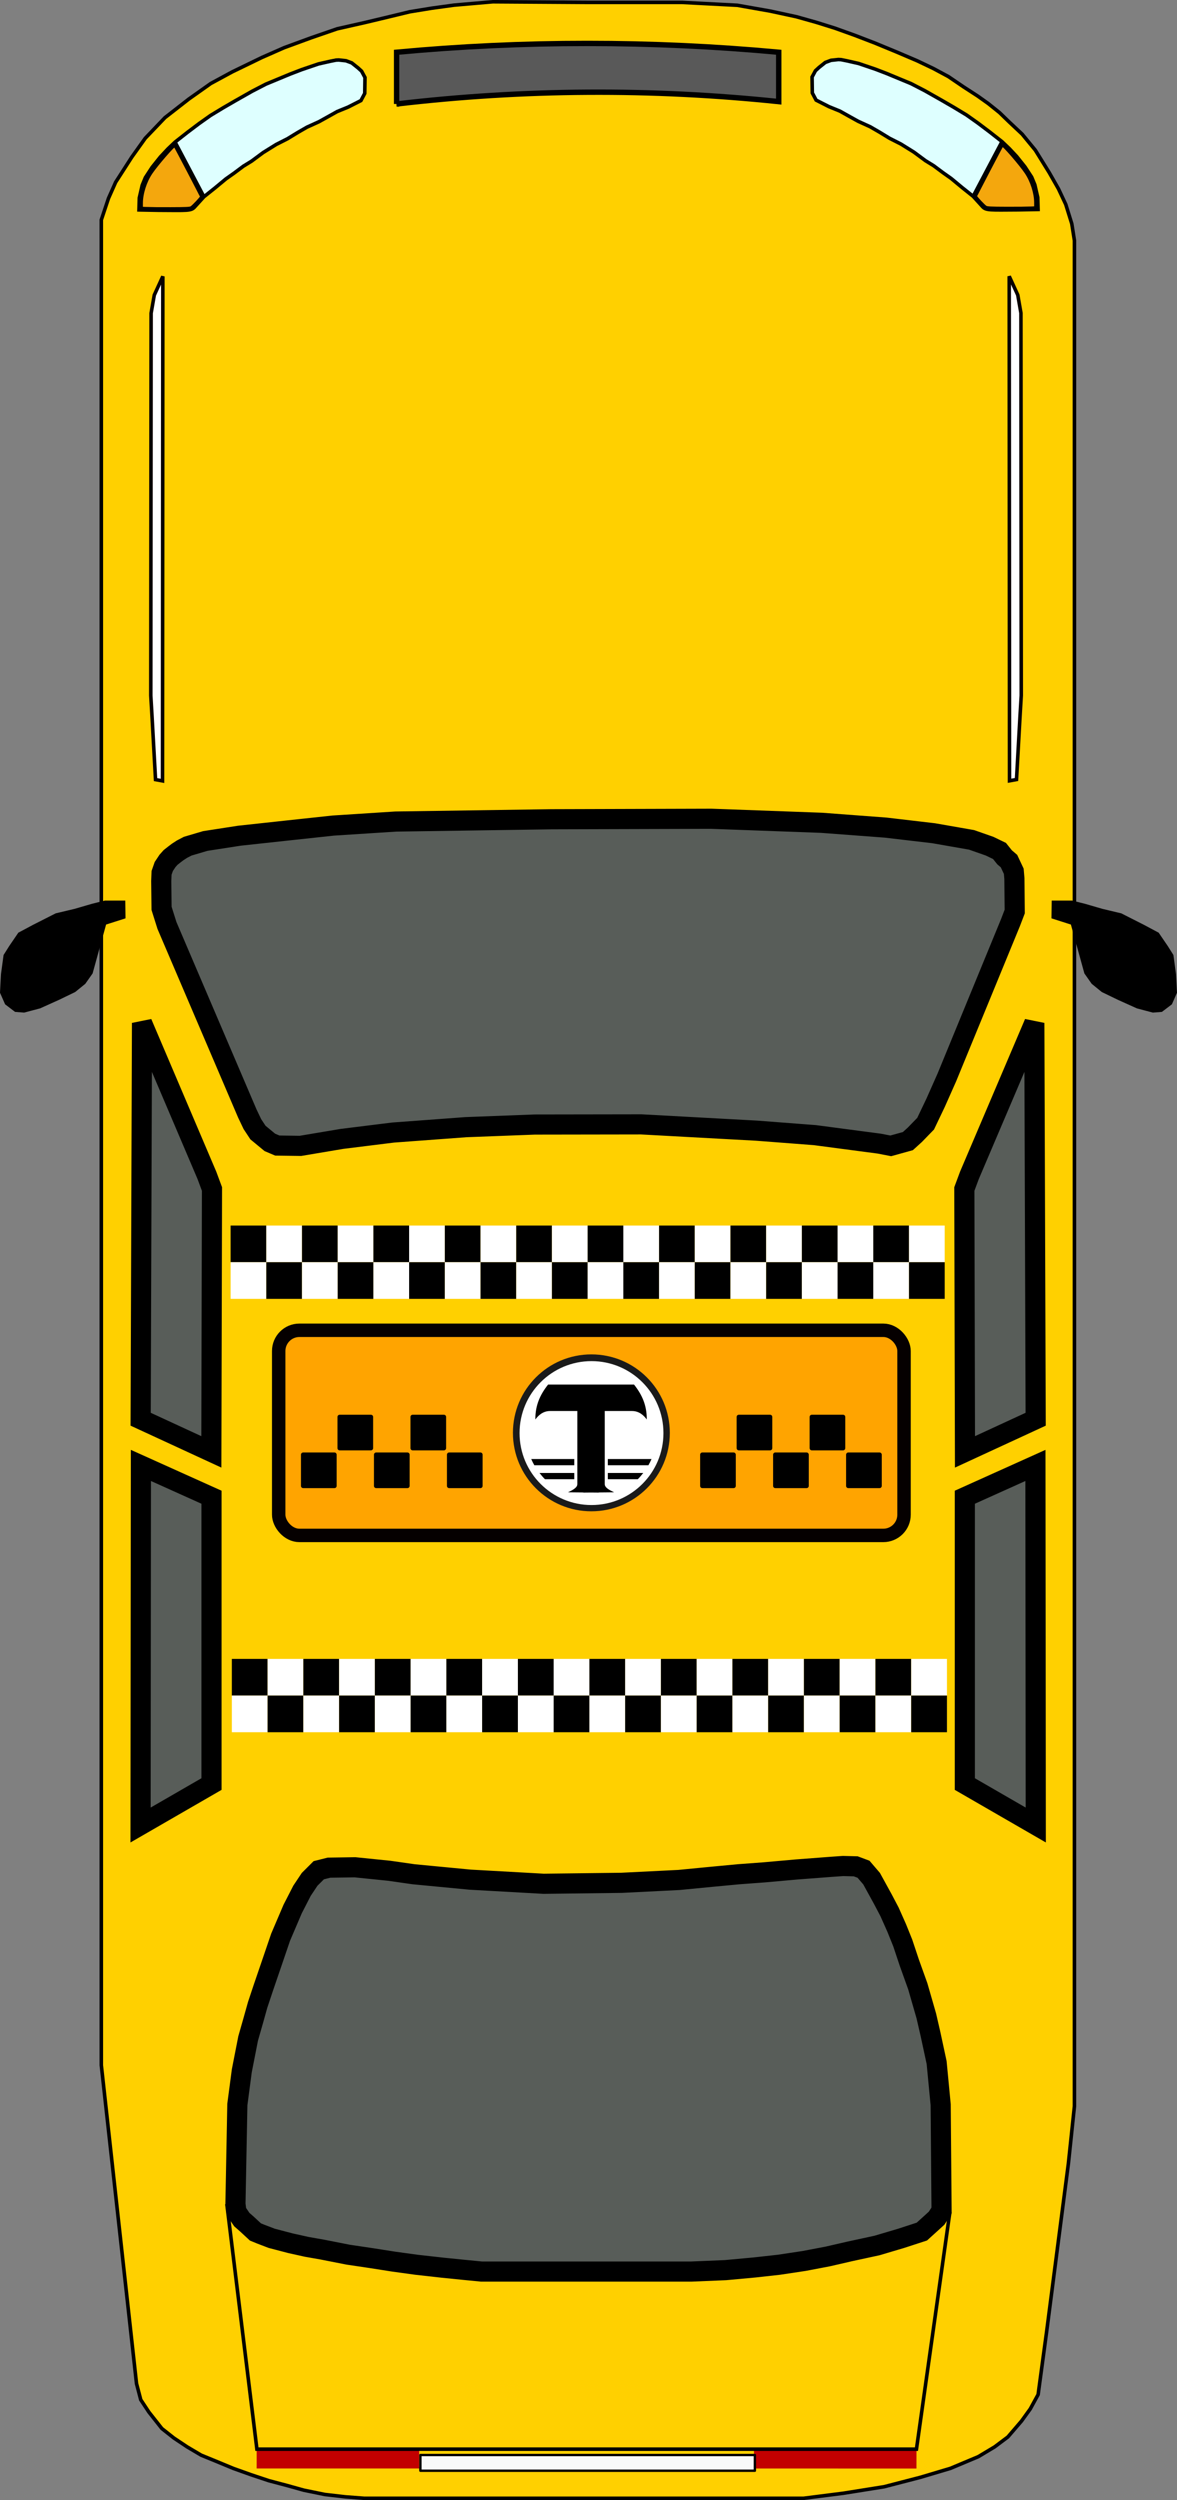 <?xml version="1.0" encoding="UTF-8" standalone="no"?>
<!-- Created with Inkscape (http://www.inkscape.org/) -->

<svg
   xmlns:osb="http://www.openswatchbook.org/uri/2009/osb"
   xmlns:dc="http://purl.org/dc/elements/1.1/"
   xmlns:cc="http://creativecommons.org/ns#"
   xmlns:rdf="http://www.w3.org/1999/02/22-rdf-syntax-ns#"
   xmlns:svg="http://www.w3.org/2000/svg"
   xmlns="http://www.w3.org/2000/svg"
   xmlns:xlink="http://www.w3.org/1999/xlink"
   xmlns:sodipodi="http://sodipodi.sourceforge.net/DTD/sodipodi-0.dtd"
   xmlns:inkscape="http://www.inkscape.org/namespaces/inkscape"
   width="87.703mm"
   height="186.253mm"
   viewBox="0 0 87.703 186.253"
   version="1.1"
   id="svg8"
   sodipodi:docname="transport-car-taxi.svg"
   inkscape:version="0.92.5 (2060ec1f9f, 2020-04-08)">
  <rect x="0" y="0" width="87.703" height="186.253" fill="#808080" stroke="none"/>
  <defs
     id="defs2">
    <linearGradient
       inkscape:collect="always"
       id="764"
       osb:paint="gradient">
      <stop
         style="stop-color:#a7c6fc;stop-opacity:1;"
         offset="0"
         id="stop853" />
      <stop
         style="stop-color:#a7c6fc;stop-opacity:0;"
         offset="1"
         id="stop855" />
    </linearGradient>
    <radialGradient
       id="radialGradient761"
       xlink:href="#radialGradient764"
       gradientUnits="userSpaceOnUse"
       cy="46.943"
       cx="1708.8"
       gradientTransform="matrix(0,-0.088,0.798,0,131.252,202.184)"
       r="79.984" />
    <radialGradient
       id="radialGradient764"
       cy="0.443"
       cx="0.496"
       r="0.628"
       osb:paint="gradient">
      <stop
         id="stop775"
         style="stop-color:#ffffff"
         offset="0" />
      <stop
         id="stop776"
         style="stop-color:#0000ff"
         offset="1" />
    </radialGradient>
  </defs>
  <sodipodi:namedview
     id="base"
     pagecolor="#ffffff"
     bordercolor="#666666"
     borderopacity="1.0"
     inkscape:pageopacity="0.0"
     inkscape:pageshadow="2"
     inkscape:zoom="0.5"
     inkscape:cx="192.3387"
     inkscape:cy="446.29766"
     inkscape:document-units="mm"
     inkscape:current-layer="layer1"
     showgrid="false"
     inkscape:window-width="1920"
     inkscape:window-height="1016"
     inkscape:window-x="0"
     inkscape:window-y="27"
     inkscape:window-maximized="1"
     fit-margin-top="0"
     fit-margin-left="0"
     fit-margin-right="0"
     fit-margin-bottom="0" />
  <g
     inkscape:label="Layer 1"
     inkscape:groupmode="layer"
     id="layer1"
     transform="translate(0.535,-0.322)">
    <path
       style="fill:#ffd000;fill-opacity:1;stroke:#000000;stroke-width:0.265px;stroke-linecap:butt;stroke-linejoin:miter;stroke-opacity:1"
       d="M 43.278,0.501 36.191,0.454 33.303,0.704 31.654,0.93 30.001,1.199 l -1.938,0.468 -1.403,0.334 -2.071,0.468 -1.938,0.668 -2.005,0.735 -1.67,0.735 -2.205,1.069 -1.604,0.869 -1.629,1.153 -1.779,1.386 -1.47,1.537 -1.002,1.403 -1.203,1.871 -0.535,1.203 -0.535,1.604 3.704e-4,1.967 V 154.178 l 2.622,23.712 0.317,1.21 0.604,0.916 0.969,1.228 0.898,0.709 0.992,0.661 1.039,0.614 1.039,0.425 1.37,0.567 1.323,0.472 1.311,0.437 1.382,0.366 1.228,0.343 1.559,0.319 1.536,0.177 1.394,0.106 h 32.75 l 2.961,-0.376 3.036,-0.484 2.706,-0.702 2.238,-0.668 2.071,-0.869 1.215,-0.727 0.99,-0.743 1.019,-1.186 0.651,-0.902 0.585,-1.069 0.635,-4.694 1.62,-12.512 0.451,-4.276 V 18.243 L 79.328,16.991 78.879,15.549 78.336,14.392 77.65,13.187 76.611,11.51 75.631,10.317 74.65,9.396 73.942,8.71 73.103,8.037 72.323,7.482 71.249,6.785 70.133,6.027 69.014,5.426 67.803,4.849 66.258,4.19 64.679,3.538 63.159,2.953 61.685,2.423 60.286,1.985 58.799,1.567 56.862,1.149 54.406,0.715 50.294,0.501 Z"
       id="path1011"
       inkscape:connector-curvature="0"
       sodipodi:nodetypes="ccccccccccccccccccccccccccccccccccccccccccccccccccccccccccccccccccccccccccccc" />
    <path
       style="fill:#585d59;fill-opacity:1;stroke:#000000;stroke-width:1.5;stroke-linecap:butt;stroke-linejoin:miter;stroke-miterlimit:4;stroke-dasharray:none;stroke-opacity:1"
       d="m 24.29,61.826 -3.316,0.357 -3.671,0.398 -2.539,0.393 -1.311,0.387 -0.425,0.221 -0.319,0.207 -0.263,0.198 -0.269,0.213 -0.23,0.257 -0.278,0.419 -0.165,0.472 -0.024,0.614 0.024,2.032 0.402,1.276 5.989,14.009 0.378,0.791 0.413,0.626 0.886,0.732 0.555,0.236 1.725,0.024 3.095,-0.52 3.803,-0.472 5.433,-0.402 5.121,-0.195 7.936,-0.013 8.586,0.468 4.36,0.334 4.803,0.634 0.85,0.165 1.276,-0.354 0.52,-0.472 0.803,-0.827 0.744,-1.559 0.839,-1.89 4.748,-11.552 0.307,-0.803 -0.024,-2.457 -0.047,-0.543 L 74.65,64.474 74.32,64.19 73.942,63.718 73.209,63.363 71.863,62.891 69.031,62.396 65.464,61.978 60.687,61.619 52.468,61.318 l -11.907,0.037 -11.613,0.171 z"
       id="path837"
       inkscape:connector-curvature="0"
       sodipodi:nodetypes="ccccccccccccccccccccccccccccccccccccccccccccccccccc" />
    <path
       style="fill:#585d59;fill-opacity:1;stroke:#000000;stroke-width:1.5;stroke-linecap:butt;stroke-linejoin:miter;stroke-miterlimit:4;stroke-dasharray:none;stroke-opacity:1"
       d="m 23.217,139.651 -0.68,0.678 -0.567,0.85 -0.697,1.358 -0.898,2.102 -0.673,1.973 -0.614,1.795 -0.425,1.276 -0.331,1.181 -0.378,1.323 -0.472,2.41 -0.331,2.504 -0.142,7.418 0.071,0.567 0.402,0.591 0.378,0.331 0.638,0.591 0.402,0.165 0.812,0.31 1.403,0.367 1.203,0.267 1.136,0.2 1.954,0.384 1.75,0.26 1.641,0.258 1.704,0.234 1.938,0.217 1.654,0.167 1.247,0.122 H 38.081 50.98 l 2.541,-0.106 2.172,-0.2 1.804,-0.2 1.888,-0.284 1.754,-0.334 1.67,-0.384 2.005,-0.434 1.804,-0.535 1.537,-0.501 0.702,-0.635 0.401,-0.367 0.367,-0.568 -0.067,-7.884 -0.301,-3.14 -0.468,-2.172 -0.301,-1.303 -0.635,-2.205 -0.635,-1.771 -0.484,-1.453 -0.451,-1.119 -0.535,-1.203 -0.501,-0.952 -0.835,-1.52 -0.601,-0.702 -0.582,-0.218 -0.945,-0.024 -0.85,0.059 -2.634,0.201 -2.386,0.213 -1.914,0.142 -2.008,0.189 -2.433,0.236 -4.276,0.213 -5.811,0.071 -5.481,-0.307 -4.205,-0.402 -1.819,-0.26 -2.551,-0.26 -1.937,0.029 z"
       id="path847"
       inkscape:connector-curvature="0"
       sodipodi:nodetypes="ccccccccccccccccccccccccccccccccccccccccccccccccccccccccccccccccccccccc" />
    <path
       style="fill:#585d59;fill-opacity:1;stroke:#000000;stroke-width:1.5;stroke-linecap:butt;stroke-linejoin:miter;stroke-miterlimit:4;stroke-dasharray:none;stroke-opacity:1"
       d="m 10.046,76.53 4.837,11.355 v 0 l 0.378,1.016 -0.047,19.584 -5.268,-2.433 z"
       id="path849"
       inkscape:connector-curvature="0"
       sodipodi:nodetypes="ccccccc" />
    <path
       style="fill:#585d59;fill-opacity:1;stroke:#000000;stroke-width:1.5;stroke-linecap:butt;stroke-linejoin:miter;stroke-miterlimit:4;stroke-dasharray:none;stroke-opacity:1"
       d="m 9.964,109.494 5.261,2.369 v 21.368 l -5.286,3.052 z"
       id="path851"
       inkscape:connector-curvature="0" />
    <path
       style="fill:#585d59;fill-opacity:1;stroke:#000000;stroke-width:1.5;stroke-linecap:butt;stroke-linejoin:miter;stroke-miterlimit:4;stroke-dasharray:none;stroke-opacity:1"
       d="m 76.537,76.53 -4.837,11.355 v 0 l -0.378,1.016 0.047,19.584 5.268,-2.433 z"
       id="path849-3"
       inkscape:connector-curvature="0"
       sodipodi:nodetypes="ccccccc" />
    <path
       style="fill:#585d59;fill-opacity:1;stroke:#000000;stroke-width:1.5;stroke-linecap:butt;stroke-linejoin:miter;stroke-miterlimit:4;stroke-dasharray:none;stroke-opacity:1"
       d="m 76.619,109.494 -5.261,2.369 v 21.368 l 5.286,3.052 z"
       id="path851-6"
       inkscape:connector-curvature="0" />
    <g
       id="g983"
       style="stroke:#000000;stroke-opacity:1">
      <path
         sodipodi:nodetypes="cccccccccccccccccccccccccccccccccccccccccccccccc"
         inkscape:connector-curvature="0"
         id="path927"
         d="m 24.706,4.791 0.543,0.058 0.426,0.159 0.472,0.376 0.263,0.242 0.251,0.468 -0.017,1.186 -0.284,0.535 -0.952,0.484 -0.819,0.334 -0.623,0.349 -0.744,0.413 -0.886,0.402 -0.697,0.402 -0.756,0.461 -0.839,0.425 -0.969,0.602 -0.862,0.638 -0.614,0.378 -0.697,0.52 -0.602,0.425 -0.827,0.685 -0.815,0.65 -0.709,0.78 c -0.261,0.269 -0.523,0.238 -2.658,0.224 v 0 l -1.47,-0.027 0.025,-0.895 0.217,-0.944 0.234,-0.568 0.501,-0.768 0.621,-0.777 0.554,-0.591 0.534,-0.509 0.933,-0.732 0.862,-0.65 0.85,-0.602 0.957,-0.579 0.898,-0.52 1.252,-0.709 1.024,-0.529 0.997,-0.413 0.815,-0.338 0.855,-0.328 1.249,-0.424 0.885,-0.2 0.418,-0.084 z"
         style="fill:#deffff;fill-opacity:1;stroke:#000000;stroke-width:0.265px;stroke-linecap:butt;stroke-linejoin:miter;stroke-opacity:1" />
      <path
         sodipodi:nodetypes="cc"
         inkscape:connector-curvature="0"
         id="path945"
         d="m 12.509,10.907 2.15,4.075"
         style="fill:#f4a70d;fill-opacity:1;stroke:#000000;stroke-width:0.265px;stroke-linecap:butt;stroke-linejoin:miter;stroke-opacity:1" />
      <path
         transform="scale(0.265)"
         inkscape:connector-curvature="0"
         id="path970"
         d="m 39.273,59.765 -1.473,-0.067 0.003,-1.377 c 0.006,-2.705 1.066,-6.044 2.682,-8.455 1.571,-2.343 6.406,-7.917 6.639,-7.654 0.193,0.217 7.461,14.141 7.461,14.293 0,0.262 -2.308,2.727 -2.835,3.028 -0.385,0.22 -1.401,0.271 -5.736,0.283 -2.897,0.008 -5.931,-0.015 -6.741,-0.052 z"
         style="fill:#f4a70d;fill-opacity:1;stroke:#000000;stroke-width:0.714;stroke-linecap:round;stroke-linejoin:miter;stroke-miterlimit:4;stroke-dasharray:none;stroke-dashoffset:0;stroke-opacity:1;paint-order:stroke markers fill" />
    </g>
    <path
       d="M 29.018,8.068 C 38.509,6.957 48,6.902 57.492,7.892 V 4.214 c -9.491,-0.876 -19.081,-0.876 -28.474,0 l 2.18e-4,3.854 z"
       style="fill:#595959;fill-rule:evenodd;stroke:#000000;stroke-width:0.401"
       sodipodi:nodetypes="cccccc"
       inkscape:connector-curvature="0"
       id="path769" />
    <g
       id="g983-7"
       transform="matrix(-1,0,0,1,86.637,-0.034)"
       style="stroke:#000000;stroke-opacity:1">
      <path
         sodipodi:nodetypes="cccccccccccccccccccccccccccccccccccccccccccccccc"
         inkscape:connector-curvature="0"
         id="path927-5"
         d="m 24.706,4.791 0.543,0.058 0.426,0.159 0.472,0.376 0.263,0.242 0.251,0.468 -0.017,1.186 -0.284,0.535 -0.952,0.484 -0.819,0.334 -0.623,0.349 -0.744,0.413 -0.886,0.402 -0.697,0.402 -0.756,0.461 -0.839,0.425 -0.969,0.602 -0.862,0.638 -0.614,0.378 -0.697,0.52 -0.602,0.425 -0.827,0.685 -0.815,0.65 -0.709,0.78 c -0.261,0.269 -0.523,0.238 -2.658,0.224 v 0 l -1.47,-0.027 0.025,-0.895 0.217,-0.944 0.234,-0.568 0.501,-0.768 0.621,-0.777 0.554,-0.591 0.534,-0.509 0.933,-0.732 0.862,-0.65 0.85,-0.602 0.957,-0.579 0.898,-0.52 1.252,-0.709 1.024,-0.529 0.997,-0.413 0.815,-0.338 0.855,-0.328 1.249,-0.424 0.885,-0.2 0.418,-0.084 z"
         style="fill:#deffff;fill-opacity:1;stroke:#000000;stroke-width:0.265px;stroke-linecap:butt;stroke-linejoin:miter;stroke-opacity:1" />
      <path
         sodipodi:nodetypes="cc"
         inkscape:connector-curvature="0"
         id="path945-3"
         d="m 12.509,10.907 2.15,4.075"
         style="fill:#f4a70d;fill-opacity:1;stroke:#000000;stroke-width:0.265px;stroke-linecap:butt;stroke-linejoin:miter;stroke-opacity:1" />
      <path
         transform="scale(0.265)"
         inkscape:connector-curvature="0"
         id="path970-5"
         d="m 39.273,59.765 -1.473,-0.067 0.003,-1.377 c 0.006,-2.705 1.066,-6.044 2.682,-8.455 1.571,-2.343 6.406,-7.917 6.639,-7.654 0.193,0.217 7.461,14.141 7.461,14.293 0,0.262 -2.308,2.727 -2.835,3.028 -0.385,0.22 -1.401,0.271 -5.736,0.283 -2.897,0.008 -5.931,-0.015 -6.741,-0.052 z"
         style="fill:#f4a70d;fill-opacity:1;stroke:#000000;stroke-width:0.714;stroke-linecap:round;stroke-linejoin:miter;stroke-miterlimit:4;stroke-dasharray:none;stroke-dashoffset:0;stroke-opacity:1;paint-order:stroke markers fill" />
    </g>
    <path
       style="fill:#ffffff;fill-opacity:1;stroke:#080000;stroke-width:0.265;stroke-linecap:butt;stroke-linejoin:miter;stroke-miterlimit:4;stroke-dasharray:none;stroke-opacity:1"
       d="m 11.599,20.912 -0.024,37.585 -0.52,-0.094 -0.26,-4.677 -0.094,-1.583 0.024,-28.49 0.236,-1.347 z"
       id="path1013"
       inkscape:connector-curvature="0" />
    <path
       style="fill:#000000;fill-opacity:1;stroke:#010000;stroke-width:0.265px;stroke-linecap:butt;stroke-linejoin:miter;stroke-opacity:1"
       d="m 79.332,67.545 0.945,0.236 1.299,0.378 1.394,0.331 1.677,0.85 1.063,0.567 0.661,0.969 0.402,0.638 0.189,1.394 0.071,1.347 -0.354,0.803 -0.685,0.52 -0.614,0.047 -1.158,-0.307 -1.417,-0.638 -1.171,-0.567 -0.725,-0.59 -0.521,-0.74 -1.018,-3.688 -1.422,-0.454 0.014,-1.096 z"
       id="path1017-6"
       inkscape:connector-curvature="0"
       sodipodi:nodetypes="cccccccccccccccccccccc" />
    <path
       style="fill:#ffffff;fill-opacity:1;stroke:#080000;stroke-width:0.265;stroke-linecap:butt;stroke-linejoin:miter;stroke-miterlimit:4;stroke-dasharray:none;stroke-opacity:1"
       d="m 74.665,20.904 0.024,37.585 0.52,-0.094 0.26,-4.677 0.094,-1.583 -0.024,-28.49 -0.236,-1.347 z"
       id="path1013-2"
       inkscape:connector-curvature="0" />
    <g
       transform="matrix(-0.804,0.016,0.175,-0.357,80.511,187.033)"
       id="g983-9"
       style="fill:#c20000;fill-opacity:1;stroke:none;stroke-width:1.001;stroke-miterlimit:4;stroke-dasharray:none;stroke-opacity:1">
      <path
         sodipodi:nodetypes="cc"
         inkscape:connector-curvature="0"
         id="path945-2"
         d="m 12.509,10.907 2.15,4.075"
         style="fill:#c20000;fill-opacity:1;stroke:none;stroke-width:1.001;stroke-linecap:butt;stroke-linejoin:miter;stroke-miterlimit:4;stroke-dasharray:none;stroke-opacity:1" />
      <rect
         style="fill:#c20000;fill-opacity:1;stroke:none;stroke-width:1.018;stroke-linecap:round;stroke-linejoin:round;stroke-miterlimit:4;stroke-dasharray:none;stroke-dashoffset:0;stroke-opacity:1;paint-order:stroke markers fill"
         id="rect1075"
         width="15.224"
         height="4.199"
         x="-77.863"
         y="-12.328"
         transform="matrix(-0.999,-0.045,-0.212,-0.977,0,0)" />
      <rect
         style="fill:#c20000;fill-opacity:1;stroke:none;stroke-width:1.018;stroke-linecap:round;stroke-linejoin:round;stroke-miterlimit:4;stroke-dasharray:none;stroke-dashoffset:0;stroke-opacity:1;paint-order:stroke markers fill"
         id="rect1075-0"
         width="15.224"
         height="4.199"
         x="-31.27"
         y="-12.328"
         transform="matrix(-0.999,-0.045,-0.212,-0.977,0,0)" />
    </g>
    <path
       style="fill:#000000;fill-opacity:1;stroke:#010000;stroke-width:0.265px;stroke-linecap:butt;stroke-linejoin:miter;stroke-opacity:1"
       d="m 7.3,67.545 -0.945,0.236 -1.299,0.378 -1.394,0.331 -1.677,0.85 -1.063,0.567 -0.661,0.969 -0.402,0.638 -0.189,1.394 -0.071,1.347 0.354,0.803 0.685,0.52 0.614,0.047 1.158,-0.307 1.417,-0.638 1.171,-0.567 0.725,-0.59 0.521,-0.74 1.018,-3.688 1.422,-0.454 -0.014,-1.096 z"
       id="path1017-6-9"
       inkscape:connector-curvature="0"
       sodipodi:nodetypes="cccccccccccccccccccccc" />
    <path
       style="fill:none;stroke:#000000;stroke-width:0.265px;stroke-linecap:butt;stroke-linejoin:miter;stroke-opacity:1"
       d="m 16.369,164.524 2.24,18.256 h 12.103 24.939 12.103 l 2.489,-17.661"
       id="path1111"
       inkscape:connector-curvature="0"
       sodipodi:nodetypes="cccccc" />
    <path
       style="fill:none;stroke:#000000;stroke-width:0.265px;stroke-linecap:butt;stroke-linejoin:miter;stroke-opacity:1"
       d="M 30.712,184.228 H 55.651"
       id="path1113"
       inkscape:connector-curvature="0" />
    <g
       transform="matrix(0.062,0,0,0.062,102.971,71.598)"
       id="g3722">
      <g
         transform="translate(-3.02,-51.335)"
         id="g1170">
        <g
           transform="translate(-1419.269,-232.519)"
           id="g2437">
          <g
             id="g2421">
            <rect
               id="rect3720"
               rx="24.902"
               ry="24.902"
               height="246.48"
               width="751.55"
               y="732.7"
               x="87.795"
               style="fill:#ffa400;fill-opacity:1;stroke:#050000;stroke-width:16.141;stroke-miterlimit:4;stroke-dasharray:none;stroke-opacity:1" />
          </g>
          <g
             id="g3712">
            <path
               style="fill:#1a1a1a"
               inkscape:connector-curvature="0"
               d="m 557.86,855.93 c 0,52.073 -42.213,94.286 -94.286,94.286 -52.073,0 -94.286,-42.213 -94.286,-94.286 0,-52.073 42.213,-94.286 94.286,-94.286 52.073,0 94.286,42.213 94.286,94.286 z"
               id="path2880" />
            <path
               style="fill:#ffffff"
               inkscape:connector-curvature="0"
               d="m 557.86,855.93 c 0,52.073 -42.213,94.286 -94.286,94.286 -52.073,0 -94.286,-42.213 -94.286,-94.286 0,-52.073 42.213,-94.286 94.286,-94.286 52.073,0 94.286,42.213 94.286,94.286 z"
               transform="matrix(0.917,0,0,0.917,38.631,71.328)"
               id="path2882" />
            <path
               inkscape:connector-curvature="0"
               d="m 161.09,834.16 c -1.484,0 -2.656,1.172 -2.656,2.656 v 37.5 c 0,1.484 1.172,2.688 2.656,2.688 h 37.5 c 1.484,0 2.688,-1.204 2.688,-2.688 v -37.5 c 0,-1.484 -1.204,-2.656 -2.688,-2.656 z m 87.719,0 c -1.484,0 -2.656,1.172 -2.656,2.656 v 37.5 c 0,1.484 1.172,2.688 2.656,2.688 h 37.5 c 1.484,0 2.688,-1.204 2.688,-2.688 v -37.5 c 0,-1.484 -1.204,-2.656 -2.688,-2.656 z m -131.56,45.34 c -1.484,0 -2.688,1.204 -2.688,2.688 v 37.5 c 0,1.484 1.204,2.688 2.688,2.688 h 37.5 c 1.484,0 2.688,-1.204 2.688,-2.688 v -37.5 c 0,-1.484 -1.204,-2.688 -2.688,-2.688 z m 87.719,0 c -1.484,0 -2.688,1.204 -2.688,2.688 v 37.5 c 0,1.484 1.204,2.688 2.688,2.688 h 37.5 c 1.484,0 2.688,-1.204 2.688,-2.688 v -37.5 c 0,-1.484 -1.204,-2.688 -2.688,-2.688 z m 87.719,0 c -1.484,0 -2.688,1.204 -2.688,2.688 v 37.5 c 0,1.484 1.204,2.688 2.688,2.688 h 37.5 c 1.484,0 2.656,-1.204 2.656,-2.688 v -37.5 c 0,-1.484 -1.172,-2.688 -2.656,-2.688 z"
               id="rect3693" />
            <path
               inkscape:connector-curvature="0"
               d="m 766.05,834.16 c 1.484,0 2.656,1.172 2.656,2.656 v 37.5 c 0,1.484 -1.172,2.688 -2.656,2.688 h -37.5 c -1.484,0 -2.688,-1.204 -2.688,-2.688 v -37.5 c 0,-1.484 1.204,-2.656 2.688,-2.656 z m -87.719,0 c 1.484,0 2.656,1.172 2.656,2.656 v 37.5 c 0,1.484 -1.172,2.688 -2.656,2.688 h -37.5 c -1.484,0 -2.688,-1.204 -2.688,-2.688 v -37.5 c 0,-1.484 1.204,-2.656 2.688,-2.656 z m 131.56,45.34 c 1.484,0 2.688,1.204 2.688,2.688 v 37.5 c 0,1.484 -1.204,2.688 -2.688,2.688 h -37.5 c -1.484,0 -2.688,-1.204 -2.688,-2.688 v -37.5 c 0,-1.484 1.204,-2.688 2.688,-2.688 z m -87.719,0 c 1.484,0 2.688,1.204 2.688,2.688 v 37.5 c 0,1.484 -1.204,2.688 -2.688,2.688 h -37.5 c -1.484,0 -2.688,-1.204 -2.688,-2.688 v -37.5 c 0,-1.484 1.204,-2.688 2.688,-2.688 z m -87.719,0 c 1.484,0 2.688,1.204 2.688,2.688 v 37.5 c 0,1.484 -1.204,2.688 -2.688,2.688 h -37.5 c -1.484,0 -2.656,-1.204 -2.656,-2.688 v -37.5 c 0,-1.484 1.172,-2.688 2.656,-2.688 z"
               id="path3710" />
            <path
               inkscape:connector-curvature="0"
               d="m 411.56,797.91 c -9.577,12.133 -15.312,24.659 -15.312,41.316 0,0.21 0.029,0.415 0.031,0.625 3.448,-4.745 8.994,-10.156 17.656,-10.156 h 32.781 v 87.84 c 0,4.187 -5.367,7.062 -11.25,9.844 l 18.5,0.188 v 0.156 l 9.219,-0.094 9.25,0.094 v -0.156 l 18.469,-0.188 c -5.883,-2.782 -11.25,-5.657 -11.25,-9.844 v -87.84 h 32.812 c 8.662,0 14.208,5.411 17.656,10.156 0.002,-0.21 0.031,-0.415 0.031,-0.625 0,-16.657 -5.735,-29.183 -15.312,-41.316 z"
               id="path2884" />
            <path
               inkscape:connector-curvature="0"
               d="m 391.28,887.38 c 1.123,2.578 2.369,5.074 3.75,7.5 h 48 v -7.5 z m 92.062,0 v 7.5 h 48.781 c 1.382,-2.427 2.627,-4.921 3.75,-7.5 z m -82.09,16.78 c 2.036,2.627 4.186,5.152 6.531,7.5 h 35.25 v -7.5 h -41.781 z m 82.094,0 v 7.5 h 36 c 2.346,-2.348 4.527,-4.872 6.562,-7.5 h -42.562 z"
               id="rect3680" />
          </g>
        </g>
      </g>
    </g>
    <path
       style="fill:#f9f9f9;fill-opacity:1;stroke:#050000;stroke-width:0.668;stroke-linecap:round;stroke-linejoin:round;stroke-miterlimit:4;stroke-dasharray:none;stroke-dashoffset:0;stroke-opacity:1;paint-order:stroke markers fill"
       d="m 116.193,693.596 v -2.21 h 47.023 47.023 v 2.21 2.21 h -47.023 -47.023 z"
       id="path1172"
       inkscape:connector-curvature="0"
       transform="scale(0.265)" />
    <g
       id="g2174"
       transform="matrix(0.99,0,0,1.015,-28.333,19.08)">
      <path
         d="m 48.22,105.969 h -2.691 v -2.691 h 2.691 z"
         style="fill:#000000;fill-opacity:1;fill-rule:nonzero;stroke:none;stroke-width:0.081"
         id="path101792-6"
         inkscape:connector-curvature="0" />
      <path
         d="m 50.912,105.969 h -2.691 v -2.691 h 2.691 z"
         style="fill:#ffffff;fill-opacity:1;fill-rule:nonzero;stroke:none;stroke-width:0.081"
         id="path101794-0"
         inkscape:connector-curvature="0" />
      <path
         d="m 48.22,108.66 h -2.691 v -2.691 h 2.691 z"
         style="fill:#ffffff;fill-opacity:1;fill-rule:nonzero;stroke:none;stroke-width:0.081"
         id="path101796-6"
         inkscape:connector-curvature="0" />
      <path
         d="m 50.912,108.66 h -2.691 v -2.691 h 2.691 z"
         style="fill:#000000;fill-opacity:1;fill-rule:nonzero;stroke:none;stroke-width:0.081"
         id="path101798-2"
         inkscape:connector-curvature="0" />
      <path
         d="m 53.603,105.969 h -2.691 v -2.691 h 2.691 z"
         style="fill:#000000;fill-opacity:1;fill-rule:nonzero;stroke:none;stroke-width:0.081"
         id="path101804-6"
         inkscape:connector-curvature="0" />
      <path
         d="m 56.294,105.969 h -2.691 v -2.691 h 2.691 z"
         style="fill:#ffffff;fill-opacity:1;fill-rule:nonzero;stroke:none;stroke-width:0.081"
         id="path101806-1"
         inkscape:connector-curvature="0" />
      <path
         d="m 53.603,108.66 h -2.691 v -2.691 h 2.691 z"
         style="fill:#ffffff;fill-opacity:1;fill-rule:nonzero;stroke:none;stroke-width:0.081"
         id="path101808-8"
         inkscape:connector-curvature="0" />
      <path
         d="m 56.294,108.66 h -2.691 v -2.691 h 2.691 z"
         style="fill:#000000;fill-opacity:1;fill-rule:nonzero;stroke:none;stroke-width:0.081"
         id="path101810-7"
         inkscape:connector-curvature="0" />
      <path
         d="m 58.985,105.969 h -2.691 v -2.691 h 2.691 z"
         style="fill:#000000;fill-opacity:1;fill-rule:nonzero;stroke:none;stroke-width:0.081"
         id="path101816-9"
         inkscape:connector-curvature="0" />
      <path
         d="m 61.676,105.969 h -2.691 v -2.691 h 2.691 z"
         style="fill:#ffffff;fill-opacity:1;fill-rule:nonzero;stroke:none;stroke-width:0.081"
         id="path101818-2"
         inkscape:connector-curvature="0" />
      <path
         d="m 58.985,108.66 h -2.691 v -2.691 h 2.691 z"
         style="fill:#ffffff;fill-opacity:1;fill-rule:nonzero;stroke:none;stroke-width:0.081"
         id="path101820-0"
         inkscape:connector-curvature="0" />
      <path
         d="m 61.676,108.66 h -2.691 v -2.691 h 2.691 z"
         style="fill:#000000;fill-opacity:1;fill-rule:nonzero;stroke:none;stroke-width:0.081"
         id="path101822-2"
         inkscape:connector-curvature="0" />
      <path
         d="m 64.368,105.969 h -2.691 v -2.691 h 2.691 z"
         style="fill:#000000;fill-opacity:1;fill-rule:nonzero;stroke:none;stroke-width:0.081"
         id="path101828-3"
         inkscape:connector-curvature="0" />
      <path
         d="m 67.059,105.969 h -2.691 v -2.691 h 2.691 z"
         style="fill:#ffffff;fill-opacity:1;fill-rule:nonzero;stroke:none;stroke-width:0.081"
         id="path101830-7"
         inkscape:connector-curvature="0" />
      <path
         d="m 64.368,108.66 h -2.691 v -2.691 h 2.691 z"
         style="fill:#ffffff;fill-opacity:1;fill-rule:nonzero;stroke:none;stroke-width:0.081"
         id="path101832-5"
         inkscape:connector-curvature="0" />
      <path
         d="m 67.059,108.66 h -2.691 v -2.691 h 2.691 z"
         style="fill:#000000;fill-opacity:1;fill-rule:nonzero;stroke:none;stroke-width:0.081"
         id="path101834-9"
         inkscape:connector-curvature="0" />
      <path
         d="m 69.75,105.969 h -2.691 v -2.691 h 2.691 z"
         style="fill:#000000;fill-opacity:1;fill-rule:nonzero;stroke:none;stroke-width:0.081"
         id="path101840-2"
         inkscape:connector-curvature="0" />
      <path
         d="m 72.441,105.969 h -2.691 v -2.691 h 2.691 z"
         style="fill:#ffffff;fill-opacity:1;fill-rule:nonzero;stroke:none;stroke-width:0.081"
         id="path101842-2"
         inkscape:connector-curvature="0" />
      <path
         d="m 69.75,108.66 h -2.691 v -2.691 h 2.691 z"
         style="fill:#ffffff;fill-opacity:1;fill-rule:nonzero;stroke:none;stroke-width:0.081"
         id="path101844-8"
         inkscape:connector-curvature="0" />
      <path
         d="m 72.441,108.66 h -2.691 v -2.691 h 2.691 z"
         style="fill:#000000;fill-opacity:1;fill-rule:nonzero;stroke:none;stroke-width:0.081"
         id="path101846-9"
         inkscape:connector-curvature="0" />
      <path
         d="m 75.132,105.969 h -2.691 v -2.691 h 2.691 z"
         style="fill:#000000;fill-opacity:1;fill-rule:nonzero;stroke:none;stroke-width:0.081"
         id="path101852-7"
         inkscape:connector-curvature="0" />
      <path
         d="m 77.823,105.969 h -2.691 v -2.691 h 2.691 z"
         style="fill:#ffffff;fill-opacity:1;fill-rule:nonzero;stroke:none;stroke-width:0.081"
         id="path101854-3"
         inkscape:connector-curvature="0" />
      <path
         d="m 75.132,108.66 h -2.691 v -2.691 h 2.691 z"
         style="fill:#ffffff;fill-opacity:1;fill-rule:nonzero;stroke:none;stroke-width:0.081"
         id="path101856-6"
         inkscape:connector-curvature="0" />
      <path
         d="m 77.823,108.66 h -2.691 v -2.691 h 2.691 z"
         style="fill:#000000;fill-opacity:1;fill-rule:nonzero;stroke:none;stroke-width:0.081"
         id="path101858-1"
         inkscape:connector-curvature="0" />
      <path
         d="m 80.515,105.969 h -2.691 v -2.691 h 2.691 z"
         style="fill:#000000;fill-opacity:1;fill-rule:nonzero;stroke:none;stroke-width:0.081"
         id="path101864-2"
         inkscape:connector-curvature="0" />
      <path
         d="m 83.206,105.969 h -2.691 v -2.691 h 2.691 z"
         style="fill:#ffffff;fill-opacity:1;fill-rule:nonzero;stroke:none;stroke-width:0.081"
         id="path101866-9"
         inkscape:connector-curvature="0" />
      <path
         d="m 80.515,108.66 h -2.691 v -2.691 h 2.691 z"
         style="fill:#ffffff;fill-opacity:1;fill-rule:nonzero;stroke:none;stroke-width:0.081"
         id="path101868-3"
         inkscape:connector-curvature="0" />
      <path
         d="m 83.206,108.66 h -2.691 v -2.691 h 2.691 z"
         style="fill:#000000;fill-opacity:1;fill-rule:nonzero;stroke:none;stroke-width:0.081"
         id="path101870-1"
         inkscape:connector-curvature="0" />
      <path
         d="m 85.897,105.969 h -2.691 v -2.691 h 2.691 z"
         style="fill:#000000;fill-opacity:1;fill-rule:nonzero;stroke:none;stroke-width:0.081"
         id="path101876-9"
         inkscape:connector-curvature="0" />
      <path
         d="m 88.588,105.969 h -2.691 v -2.691 h 2.691 z"
         style="fill:#ffffff;fill-opacity:1;fill-rule:nonzero;stroke:none;stroke-width:0.081"
         id="path101878-4"
         inkscape:connector-curvature="0" />
      <path
         d="m 85.897,108.66 h -2.691 v -2.691 h 2.691 z"
         style="fill:#ffffff;fill-opacity:1;fill-rule:nonzero;stroke:none;stroke-width:0.081"
         id="path101880-7"
         inkscape:connector-curvature="0" />
      <path
         d="m 88.588,108.66 h -2.691 v -2.691 h 2.691 z"
         style="fill:#000000;fill-opacity:1;fill-rule:nonzero;stroke:none;stroke-width:0.081"
         id="path101882-8"
         inkscape:connector-curvature="0" />
      <path
         d="M 91.279,105.969 H 88.588 V 103.278 H 91.279 Z"
         style="fill:#000000;fill-opacity:1;fill-rule:nonzero;stroke:none;stroke-width:0.081"
         id="path101888-4"
         inkscape:connector-curvature="0" />
      <path
         d="M 93.971,105.969 H 91.279 v -2.691 h 2.691 z"
         style="fill:#ffffff;fill-opacity:1;fill-rule:nonzero;stroke:none;stroke-width:0.081"
         id="path101890-5"
         inkscape:connector-curvature="0" />
      <path
         d="m 91.279,108.66 h -2.691 v -2.691 h 2.691 z"
         style="fill:#ffffff;fill-opacity:1;fill-rule:nonzero;stroke:none;stroke-width:0.081"
         id="path101892-0"
         inkscape:connector-curvature="0" />
      <path
         d="M 93.971,108.66 H 91.279 v -2.691 h 2.691 z"
         style="fill:#000000;fill-opacity:1;fill-rule:nonzero;stroke:none;stroke-width:0.081"
         id="path101894-3"
         inkscape:connector-curvature="0" />
      <path
         d="m 96.662,105.969 h -2.691 v -2.691 h 2.691 z"
         style="fill:#000000;fill-opacity:1;fill-rule:nonzero;stroke:none;stroke-width:0.081"
         id="path101900-6"
         inkscape:connector-curvature="0" />
      <path
         d="m 99.353,105.969 h -2.691 v -2.691 h 2.691 z"
         style="fill:#ffffff;fill-opacity:1;fill-rule:nonzero;stroke:none;stroke-width:0.081"
         id="path101902-1"
         inkscape:connector-curvature="0" />
      <path
         d="m 96.662,108.66 h -2.691 v -2.691 h 2.691 z"
         style="fill:#ffffff;fill-opacity:1;fill-rule:nonzero;stroke:none;stroke-width:0.081"
         id="path101904-0"
         inkscape:connector-curvature="0" />
      <path
         d="m 99.353,108.66 h -2.691 v -2.691 h 2.691 z"
         style="fill:#000000;fill-opacity:1;fill-rule:nonzero;stroke:none;stroke-width:0.081"
         id="path101906-6"
         inkscape:connector-curvature="0" />
    </g>
    <g
       id="g2352"
       transform="matrix(0.974,0,0,0.974,-92.308,-2.894)">
      <g
         transform="matrix(1.015,0,0,1.042,65.652,-10.575)"
         id="g2174-7">
        <path
           inkscape:connector-curvature="0"
           id="path101792-6-6"
           style="fill:#000000;fill-opacity:1;fill-rule:nonzero;stroke:none;stroke-width:0.081"
           d="m 48.22,105.969 h -2.691 v -2.691 h 2.691 z" />
        <path
           inkscape:connector-curvature="0"
           id="path101794-0-5"
           style="fill:#ffffff;fill-opacity:1;fill-rule:nonzero;stroke:none;stroke-width:0.081"
           d="m 50.912,105.969 h -2.691 v -2.691 h 2.691 z" />
        <path
           inkscape:connector-curvature="0"
           id="path101796-6-6"
           style="fill:#ffffff;fill-opacity:1;fill-rule:nonzero;stroke:none;stroke-width:0.081"
           d="m 48.22,108.66 h -2.691 v -2.691 h 2.691 z" />
        <path
           inkscape:connector-curvature="0"
           id="path101798-2-9"
           style="fill:#000000;fill-opacity:1;fill-rule:nonzero;stroke:none;stroke-width:0.081"
           d="m 50.912,108.66 h -2.691 v -2.691 h 2.691 z" />
        <path
           inkscape:connector-curvature="0"
           id="path101804-6-3"
           style="fill:#000000;fill-opacity:1;fill-rule:nonzero;stroke:none;stroke-width:0.081"
           d="m 53.603,105.969 h -2.691 v -2.691 h 2.691 z" />
        <path
           inkscape:connector-curvature="0"
           id="path101806-1-7"
           style="fill:#ffffff;fill-opacity:1;fill-rule:nonzero;stroke:none;stroke-width:0.081"
           d="m 56.294,105.969 h -2.691 v -2.691 h 2.691 z" />
        <path
           inkscape:connector-curvature="0"
           id="path101808-8-4"
           style="fill:#ffffff;fill-opacity:1;fill-rule:nonzero;stroke:none;stroke-width:0.081"
           d="m 53.603,108.66 h -2.691 v -2.691 h 2.691 z" />
        <path
           inkscape:connector-curvature="0"
           id="path101810-7-5"
           style="fill:#000000;fill-opacity:1;fill-rule:nonzero;stroke:none;stroke-width:0.081"
           d="m 56.294,108.66 h -2.691 v -2.691 h 2.691 z" />
        <path
           inkscape:connector-curvature="0"
           id="path101816-9-2"
           style="fill:#000000;fill-opacity:1;fill-rule:nonzero;stroke:none;stroke-width:0.081"
           d="m 58.985,105.969 h -2.691 v -2.691 h 2.691 z" />
        <path
           inkscape:connector-curvature="0"
           id="path101818-2-5"
           style="fill:#ffffff;fill-opacity:1;fill-rule:nonzero;stroke:none;stroke-width:0.081"
           d="m 61.676,105.969 h -2.691 v -2.691 h 2.691 z" />
        <path
           inkscape:connector-curvature="0"
           id="path101820-0-4"
           style="fill:#ffffff;fill-opacity:1;fill-rule:nonzero;stroke:none;stroke-width:0.081"
           d="m 58.985,108.66 h -2.691 v -2.691 h 2.691 z" />
        <path
           inkscape:connector-curvature="0"
           id="path101822-2-7"
           style="fill:#000000;fill-opacity:1;fill-rule:nonzero;stroke:none;stroke-width:0.081"
           d="m 61.676,108.66 h -2.691 v -2.691 h 2.691 z" />
        <path
           inkscape:connector-curvature="0"
           id="path101828-3-4"
           style="fill:#000000;fill-opacity:1;fill-rule:nonzero;stroke:none;stroke-width:0.081"
           d="m 64.368,105.969 h -2.691 v -2.691 h 2.691 z" />
        <path
           inkscape:connector-curvature="0"
           id="path101830-7-4"
           style="fill:#ffffff;fill-opacity:1;fill-rule:nonzero;stroke:none;stroke-width:0.081"
           d="m 67.059,105.969 h -2.691 v -2.691 h 2.691 z" />
        <path
           inkscape:connector-curvature="0"
           id="path101832-5-3"
           style="fill:#ffffff;fill-opacity:1;fill-rule:nonzero;stroke:none;stroke-width:0.081"
           d="m 64.368,108.66 h -2.691 v -2.691 h 2.691 z" />
        <path
           inkscape:connector-curvature="0"
           id="path101834-9-0"
           style="fill:#000000;fill-opacity:1;fill-rule:nonzero;stroke:none;stroke-width:0.081"
           d="m 67.059,108.66 h -2.691 v -2.691 h 2.691 z" />
        <path
           inkscape:connector-curvature="0"
           id="path101840-2-7"
           style="fill:#000000;fill-opacity:1;fill-rule:nonzero;stroke:none;stroke-width:0.081"
           d="m 69.75,105.969 h -2.691 v -2.691 h 2.691 z" />
        <path
           inkscape:connector-curvature="0"
           id="path101842-2-8"
           style="fill:#ffffff;fill-opacity:1;fill-rule:nonzero;stroke:none;stroke-width:0.081"
           d="m 72.441,105.969 h -2.691 v -2.691 h 2.691 z" />
        <path
           inkscape:connector-curvature="0"
           id="path101844-8-6"
           style="fill:#ffffff;fill-opacity:1;fill-rule:nonzero;stroke:none;stroke-width:0.081"
           d="m 69.75,108.66 h -2.691 v -2.691 h 2.691 z" />
        <path
           inkscape:connector-curvature="0"
           id="path101846-9-8"
           style="fill:#000000;fill-opacity:1;fill-rule:nonzero;stroke:none;stroke-width:0.081"
           d="m 72.441,108.66 h -2.691 v -2.691 h 2.691 z" />
        <path
           inkscape:connector-curvature="0"
           id="path101852-7-8"
           style="fill:#000000;fill-opacity:1;fill-rule:nonzero;stroke:none;stroke-width:0.081"
           d="m 75.132,105.969 h -2.691 v -2.691 h 2.691 z" />
        <path
           inkscape:connector-curvature="0"
           id="path101854-3-4"
           style="fill:#ffffff;fill-opacity:1;fill-rule:nonzero;stroke:none;stroke-width:0.081"
           d="m 77.823,105.969 h -2.691 v -2.691 h 2.691 z" />
        <path
           inkscape:connector-curvature="0"
           id="path101856-6-3"
           style="fill:#ffffff;fill-opacity:1;fill-rule:nonzero;stroke:none;stroke-width:0.081"
           d="m 75.132,108.66 h -2.691 v -2.691 h 2.691 z" />
        <path
           inkscape:connector-curvature="0"
           id="path101858-1-1"
           style="fill:#000000;fill-opacity:1;fill-rule:nonzero;stroke:none;stroke-width:0.081"
           d="m 77.823,108.66 h -2.691 v -2.691 h 2.691 z" />
        <path
           inkscape:connector-curvature="0"
           id="path101864-2-4"
           style="fill:#000000;fill-opacity:1;fill-rule:nonzero;stroke:none;stroke-width:0.081"
           d="m 80.515,105.969 h -2.691 v -2.691 h 2.691 z" />
        <path
           inkscape:connector-curvature="0"
           id="path101866-9-9"
           style="fill:#ffffff;fill-opacity:1;fill-rule:nonzero;stroke:none;stroke-width:0.081"
           d="m 83.206,105.969 h -2.691 v -2.691 h 2.691 z" />
        <path
           inkscape:connector-curvature="0"
           id="path101868-3-2"
           style="fill:#ffffff;fill-opacity:1;fill-rule:nonzero;stroke:none;stroke-width:0.081"
           d="m 80.515,108.66 h -2.691 v -2.691 h 2.691 z" />
        <path
           inkscape:connector-curvature="0"
           id="path101870-1-0"
           style="fill:#000000;fill-opacity:1;fill-rule:nonzero;stroke:none;stroke-width:0.081"
           d="m 83.206,108.66 h -2.691 v -2.691 h 2.691 z" />
        <path
           inkscape:connector-curvature="0"
           id="path101876-9-6"
           style="fill:#000000;fill-opacity:1;fill-rule:nonzero;stroke:none;stroke-width:0.081"
           d="m 85.897,105.969 h -2.691 v -2.691 h 2.691 z" />
        <path
           inkscape:connector-curvature="0"
           id="path101878-4-8"
           style="fill:#ffffff;fill-opacity:1;fill-rule:nonzero;stroke:none;stroke-width:0.081"
           d="m 88.588,105.969 h -2.691 v -2.691 h 2.691 z" />
        <path
           inkscape:connector-curvature="0"
           id="path101880-7-9"
           style="fill:#ffffff;fill-opacity:1;fill-rule:nonzero;stroke:none;stroke-width:0.081"
           d="m 85.897,108.66 h -2.691 v -2.691 h 2.691 z" />
        <path
           inkscape:connector-curvature="0"
           id="path101882-8-2"
           style="fill:#000000;fill-opacity:1;fill-rule:nonzero;stroke:none;stroke-width:0.081"
           d="m 88.588,108.66 h -2.691 v -2.691 h 2.691 z" />
        <path
           inkscape:connector-curvature="0"
           id="path101888-4-6"
           style="fill:#000000;fill-opacity:1;fill-rule:nonzero;stroke:none;stroke-width:0.081"
           d="M 91.279,105.969 H 88.588 V 103.278 H 91.279 Z" />
        <path
           inkscape:connector-curvature="0"
           id="path101890-5-6"
           style="fill:#ffffff;fill-opacity:1;fill-rule:nonzero;stroke:none;stroke-width:0.081"
           d="M 93.971,105.969 H 91.279 v -2.691 h 2.691 z" />
        <path
           inkscape:connector-curvature="0"
           id="path101892-0-4"
           style="fill:#ffffff;fill-opacity:1;fill-rule:nonzero;stroke:none;stroke-width:0.081"
           d="m 91.279,108.66 h -2.691 v -2.691 h 2.691 z" />
        <path
           inkscape:connector-curvature="0"
           id="path101894-3-9"
           style="fill:#000000;fill-opacity:1;fill-rule:nonzero;stroke:none;stroke-width:0.081"
           d="M 93.971,108.66 H 91.279 v -2.691 h 2.691 z" />
        <path
           inkscape:connector-curvature="0"
           id="path101900-6-5"
           style="fill:#000000;fill-opacity:1;fill-rule:nonzero;stroke:none;stroke-width:0.081"
           d="m 96.662,105.969 h -2.691 v -2.691 h 2.691 z" />
        <path
           inkscape:connector-curvature="0"
           id="path101902-1-0"
           style="fill:#ffffff;fill-opacity:1;fill-rule:nonzero;stroke:none;stroke-width:0.081"
           d="m 99.353,105.969 h -2.691 v -2.691 h 2.691 z" />
        <path
           inkscape:connector-curvature="0"
           id="path101904-0-4"
           style="fill:#ffffff;fill-opacity:1;fill-rule:nonzero;stroke:none;stroke-width:0.081"
           d="m 96.662,108.66 h -2.691 v -2.691 h 2.691 z" />
        <path
           inkscape:connector-curvature="0"
           id="path101906-6-8"
           style="fill:#000000;fill-opacity:1;fill-rule:nonzero;stroke:none;stroke-width:0.081"
           d="m 99.353,108.66 h -2.691 v -2.691 h 2.691 z" />
      </g>
    </g>
  </g>
</svg>
